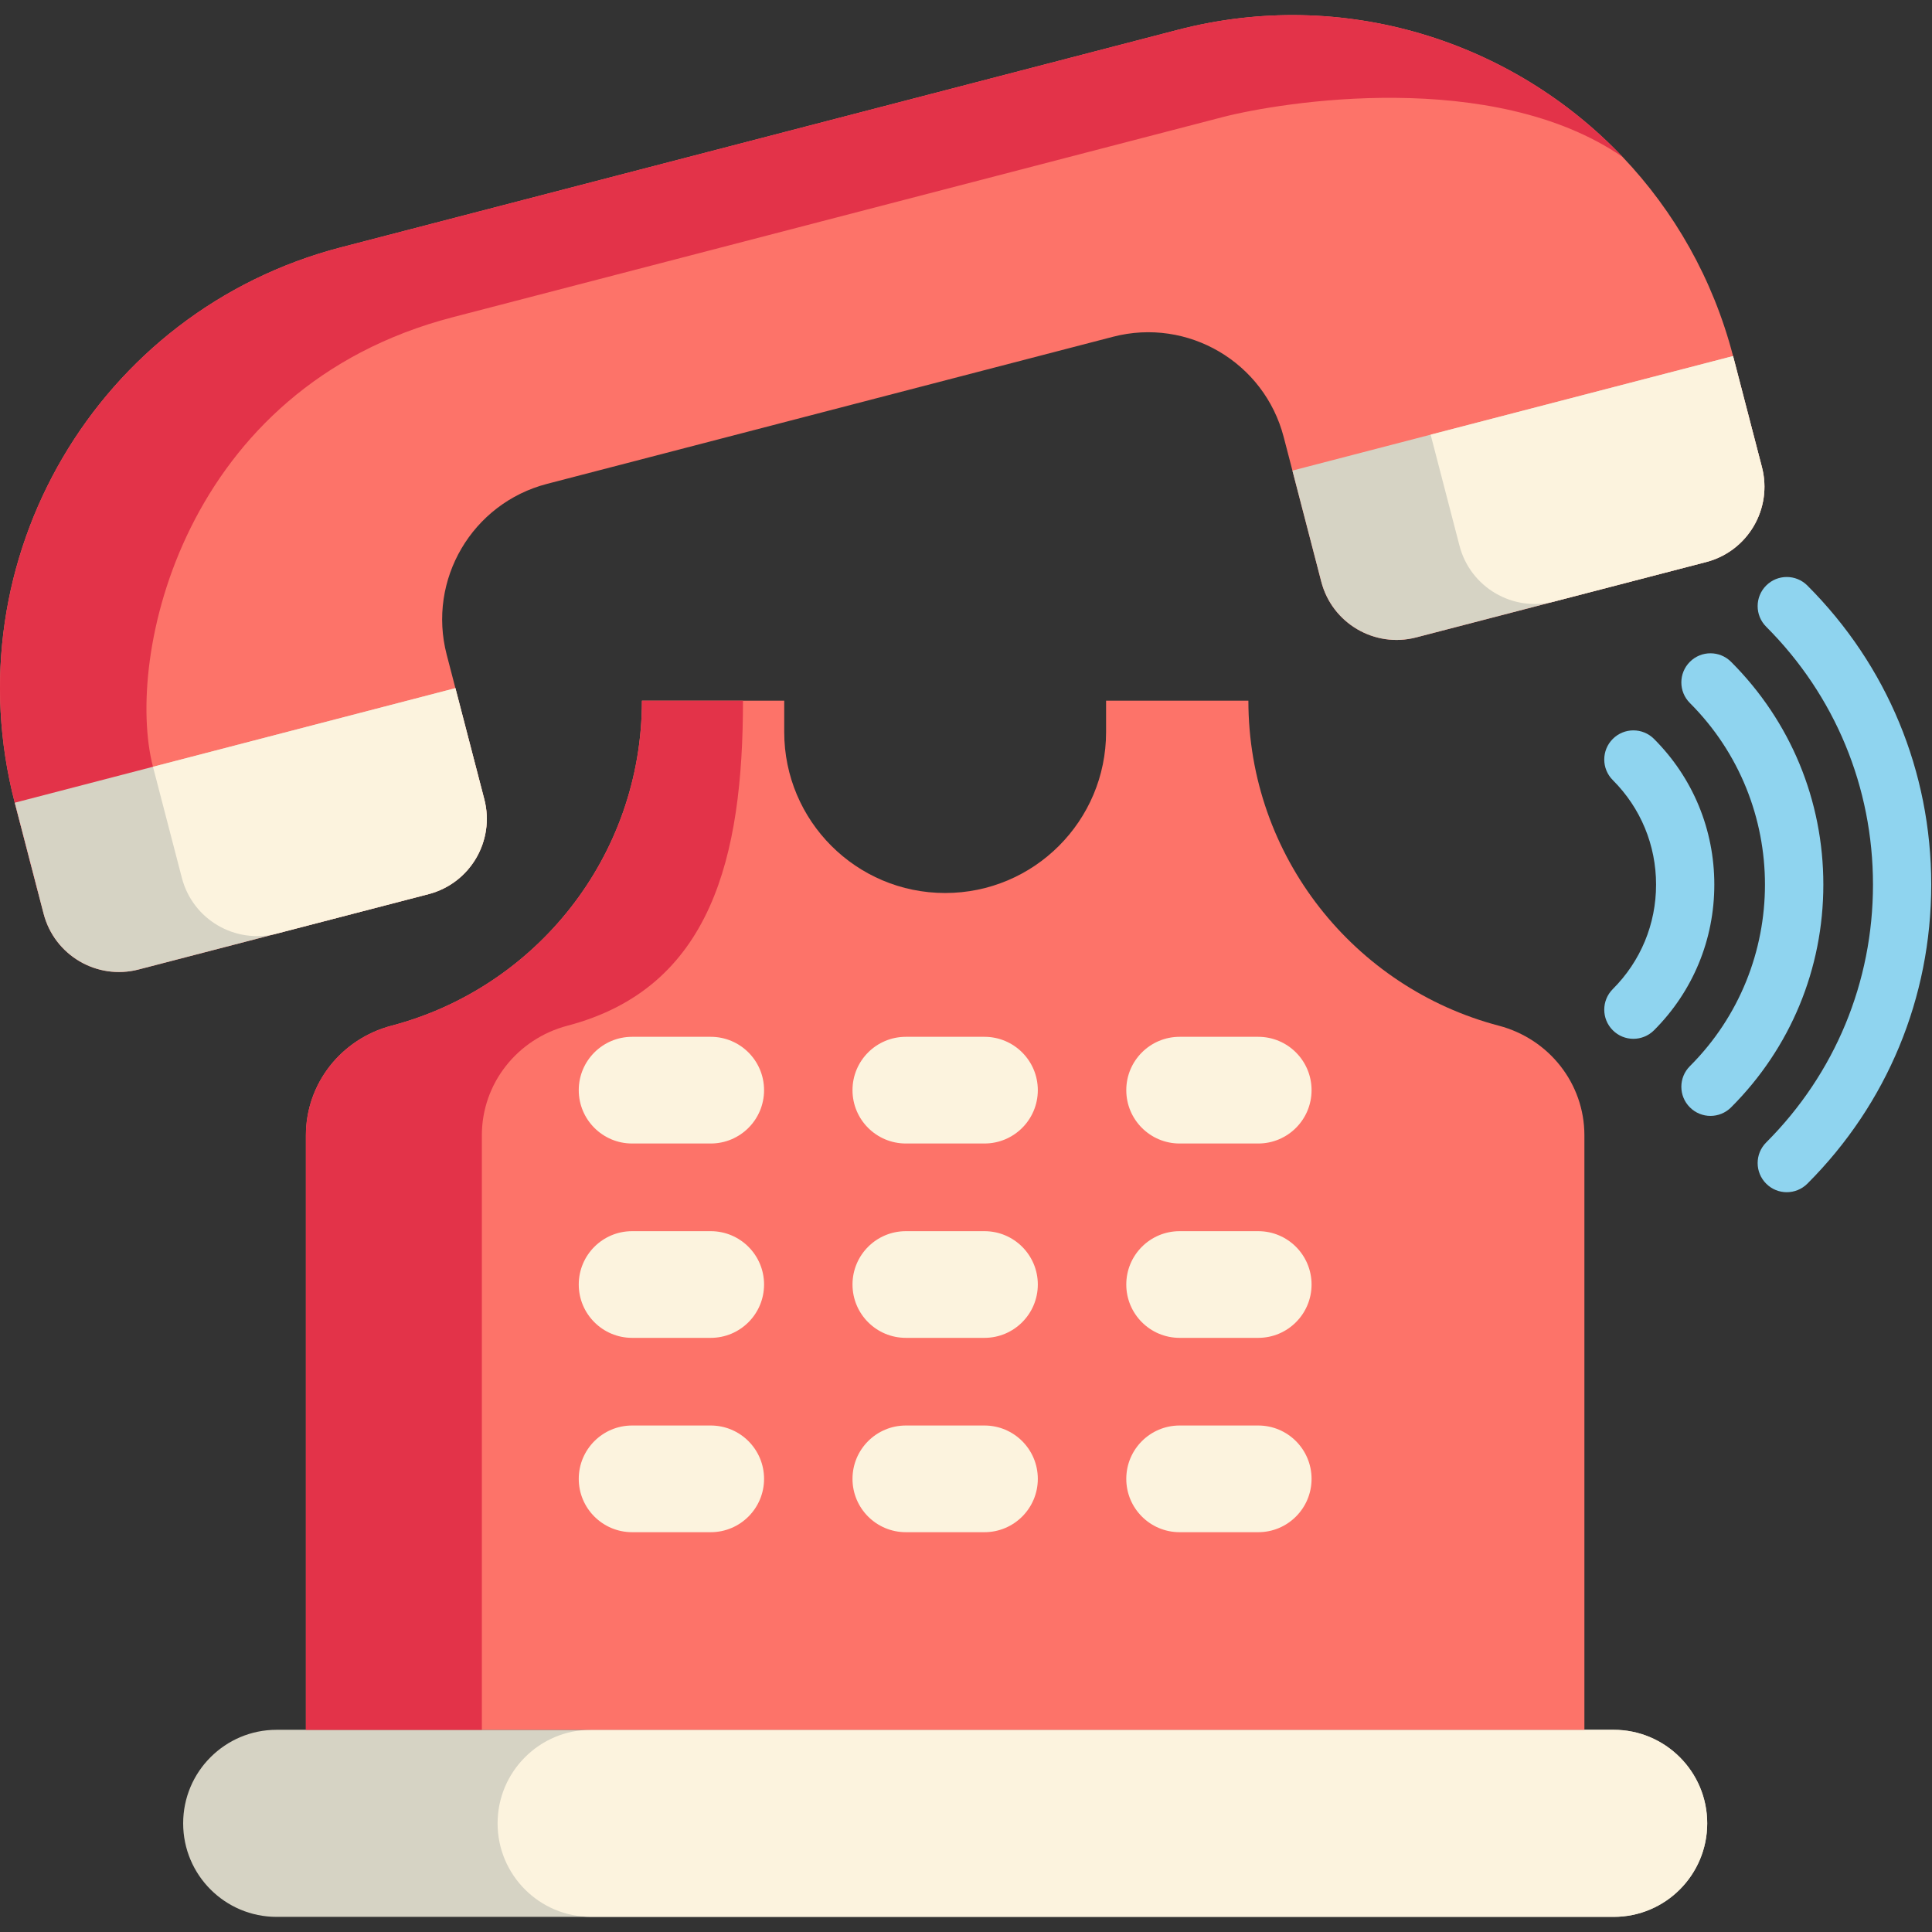 <?xml version="1.0" encoding="UTF-8"?>
<svg xmlns="http://www.w3.org/2000/svg" xmlns:xlink="http://www.w3.org/1999/xlink" width="256pt" height="256pt" viewBox="0 0 256 256" version="1.1">
<rect x="0" y="0" width="256" height="256" fill="#333333" stroke="none"/>
<g id="surface1">
<path style=" stroke:none;fill-rule:nonzero;fill:rgb(99.216%,45.098%,41.176%);fill-opacity:1;" d="M 233.465 61.898 L 229.641 47.18 C 226.977 36.93 221.832 27.984 215.02 20.812 C 200.391 5.422 178.059 -1.766 156.051 3.957 L 45.18 32.773 C 12.922 41.156 -6.43 74.105 1.957 106.363 L 5.781 121.078 C 7.215 126.59 12.844 129.895 18.355 128.465 L 56.785 118.48 C 62.297 117.047 65.602 111.418 64.172 105.906 L 60.344 91.184 L 59.188 86.742 C 56.609 76.824 62.562 66.695 72.48 64.117 L 147.473 44.625 C 157.391 42.043 167.52 47.996 170.098 57.914 L 171.254 62.355 L 175.078 77.078 C 176.512 82.59 182.141 85.895 187.652 84.461 L 226.078 74.473 C 231.59 73.039 234.898 67.41 233.465 61.898 Z M 233.465 61.898 "/>
<path style=" stroke:none;fill-rule:nonzero;fill:rgb(89.02%,20%,28.627%);fill-opacity:1;" d="M 215.02 20.812 C 200.391 5.422 178.059 -1.766 156.051 3.957 L 45.18 32.773 C 12.922 41.156 -6.43 74.105 1.957 106.363 L 5.168 118.719 L 20.27 101.602 C 16.504 87.105 24.195 51.34 59.984 42.035 C 95.781 32.73 151.566 18.23 161.969 15.527 C 169.77 13.504 197.812 8.957 215.02 20.812 Z M 215.02 20.812 "/>
<path style=" stroke:none;fill-rule:nonzero;fill:rgb(83.922%,82.745%,76.863%);fill-opacity:1;" d="M 64.172 105.906 L 60.344 91.184 L 20.27 101.602 L 1.957 106.363 L 5.781 121.078 C 7.215 126.59 12.844 129.895 18.355 128.465 L 36.668 123.707 L 56.836 118.465 C 62.316 117.012 65.598 111.402 64.172 105.906 Z M 64.172 105.906 "/>
<path style=" stroke:none;fill-rule:nonzero;fill:rgb(98.824%,95.294%,87.059%);fill-opacity:1;" d="M 64.172 105.906 L 60.344 91.184 L 20.27 101.602 L 24.098 116.32 C 25.527 121.832 31.156 125.137 36.668 123.707 L 56.836 118.465 C 62.316 117.012 65.598 111.402 64.172 105.906 Z M 64.172 105.906 "/>
<path style=" stroke:none;fill-rule:nonzero;fill:rgb(83.922%,82.745%,76.863%);fill-opacity:1;" d="M 233.465 61.898 L 229.641 47.18 L 171.254 62.355 L 175.078 77.078 C 176.512 82.59 182.141 85.895 187.652 84.461 L 226.078 74.473 C 231.59 73.039 234.898 67.41 233.465 61.898 Z M 233.465 61.898 "/>
<path style=" stroke:none;fill-rule:nonzero;fill:rgb(98.824%,95.294%,87.059%);fill-opacity:1;" d="M 233.465 61.898 L 229.641 47.18 L 189.566 57.594 L 193.391 72.312 C 194.824 77.824 200.453 81.129 205.965 79.699 L 226.129 74.461 C 231.609 73.004 234.891 67.395 233.465 61.898 Z M 233.465 61.898 "/>
<path style=" stroke:none;fill-rule:nonzero;fill:rgb(83.922%,82.745%,76.863%);fill-opacity:1;" d="M 226.215 241.602 C 226.215 245.023 224.824 248.125 222.582 250.367 C 220.34 252.613 217.238 253.996 213.816 253.996 L 36.66 253.996 C 29.816 253.996 24.27 248.449 24.27 241.605 C 24.27 238.18 25.656 235.078 27.898 232.84 C 30.141 230.594 33.238 229.207 36.66 229.207 L 213.816 229.207 C 220.66 229.207 226.215 234.758 226.215 241.602 Z M 226.215 241.602 "/>
<path style=" stroke:none;fill-rule:nonzero;fill:rgb(98.824%,95.294%,87.059%);fill-opacity:1;" d="M 226.215 241.602 C 226.215 245.023 224.824 248.125 222.582 250.367 C 220.34 252.613 217.238 253.996 213.816 253.996 L 78.324 253.996 C 71.484 253.996 65.934 248.449 65.934 241.605 C 65.934 238.18 67.324 235.078 69.566 232.84 C 71.809 230.594 74.906 229.207 78.324 229.207 L 213.816 229.207 C 220.66 229.207 226.215 234.758 226.215 241.602 Z M 226.215 241.602 "/>
<path style=" stroke:none;fill-rule:nonzero;fill:rgb(99.216%,45.098%,41.176%);fill-opacity:1;" d="M 146.562 92.844 L 146.562 97 C 146.562 108.777 137.016 118.328 125.238 118.328 C 113.461 118.328 103.914 108.777 103.914 97 L 103.914 92.844 L 85.059 92.844 C 85.059 113.516 70.973 130.895 51.879 135.91 C 45.23 137.656 40.535 143.562 40.535 150.434 L 40.535 229.211 L 209.941 229.211 L 209.941 150.434 C 209.941 143.562 205.246 137.656 198.602 135.91 C 179.504 130.895 165.418 113.516 165.418 92.844 Z M 146.562 92.844 "/>
<path style=" stroke:none;fill-rule:nonzero;fill:rgb(89.02%,20%,28.627%);fill-opacity:1;" d="M 85.059 92.848 L 98.449 92.848 C 98.449 113.52 94.285 130.895 75.191 135.91 C 68.547 137.656 63.848 143.566 63.848 150.434 L 63.848 229.207 L 40.531 229.207 L 40.531 150.434 C 40.531 143.566 45.23 137.656 51.879 135.91 C 70.969 130.895 85.059 113.516 85.059 92.848 Z M 85.059 92.848 "/>
<path style=" stroke:none;fill-rule:nonzero;fill:rgb(98.824%,95.294%,87.059%);fill-opacity:1;" d="M 94.176 151.52 L 83.758 151.52 C 79.855 151.52 76.688 148.355 76.688 144.453 C 76.688 140.547 79.855 137.383 83.758 137.383 L 94.176 137.383 C 98.078 137.383 101.242 140.547 101.242 144.453 C 101.242 148.359 98.078 151.52 94.176 151.52 Z M 94.176 151.52 "/>
<path style=" stroke:none;fill-rule:nonzero;fill:rgb(98.824%,95.294%,87.059%);fill-opacity:1;" d="M 166.723 151.52 L 156.305 151.52 C 152.402 151.52 149.238 148.355 149.238 144.453 C 149.238 140.547 152.402 137.383 156.305 137.383 L 166.723 137.383 C 170.625 137.383 173.789 140.547 173.789 144.453 C 173.789 148.359 170.625 151.52 166.723 151.52 Z M 166.723 151.52 "/>
<path style=" stroke:none;fill-rule:nonzero;fill:rgb(98.824%,95.294%,87.059%);fill-opacity:1;" d="M 130.445 151.52 L 120.031 151.52 C 116.125 151.52 112.961 148.355 112.961 144.453 C 112.961 140.547 116.125 137.383 120.031 137.383 L 130.445 137.383 C 134.352 137.383 137.516 140.547 137.516 144.453 C 137.516 148.359 134.352 151.52 130.445 151.52 Z M 130.445 151.52 "/>
<path style=" stroke:none;fill-rule:nonzero;fill:rgb(98.824%,95.294%,87.059%);fill-opacity:1;" d="M 94.176 177.273 L 83.758 177.273 C 79.855 177.273 76.688 174.109 76.688 170.203 C 76.688 166.301 79.855 163.137 83.758 163.137 L 94.176 163.137 C 98.078 163.137 101.242 166.301 101.242 170.203 C 101.242 174.109 98.078 177.273 94.176 177.273 Z M 94.176 177.273 "/>
<path style=" stroke:none;fill-rule:nonzero;fill:rgb(98.824%,95.294%,87.059%);fill-opacity:1;" d="M 166.723 177.273 L 156.305 177.273 C 152.402 177.273 149.238 174.109 149.238 170.203 C 149.238 166.301 152.402 163.137 156.305 163.137 L 166.723 163.137 C 170.625 163.137 173.789 166.301 173.789 170.203 C 173.789 174.109 170.625 177.273 166.723 177.273 Z M 166.723 177.273 "/>
<path style=" stroke:none;fill-rule:nonzero;fill:rgb(98.824%,95.294%,87.059%);fill-opacity:1;" d="M 130.445 177.273 L 120.031 177.273 C 116.125 177.273 112.961 174.109 112.961 170.203 C 112.961 166.301 116.125 163.137 120.031 163.137 L 130.445 163.137 C 134.352 163.137 137.516 166.301 137.516 170.203 C 137.516 174.109 134.352 177.273 130.445 177.273 Z M 130.445 177.273 "/>
<path style=" stroke:none;fill-rule:nonzero;fill:rgb(98.824%,95.294%,87.059%);fill-opacity:1;" d="M 94.176 203.023 L 83.758 203.023 C 79.855 203.023 76.688 199.859 76.688 195.957 C 76.688 192.051 79.855 188.887 83.758 188.887 L 94.176 188.887 C 98.078 188.887 101.242 192.051 101.242 195.957 C 101.242 199.859 98.078 203.023 94.176 203.023 Z M 94.176 203.023 "/>
<path style=" stroke:none;fill-rule:nonzero;fill:rgb(98.824%,95.294%,87.059%);fill-opacity:1;" d="M 166.723 203.023 L 156.305 203.023 C 152.402 203.023 149.238 199.859 149.238 195.957 C 149.238 192.051 152.402 188.887 156.305 188.887 L 166.723 188.887 C 170.625 188.887 173.789 192.051 173.789 195.957 C 173.789 199.859 170.625 203.023 166.723 203.023 Z M 166.723 203.023 "/>
<path style=" stroke:none;fill-rule:nonzero;fill:rgb(98.824%,95.294%,87.059%);fill-opacity:1;" d="M 130.445 203.023 L 120.031 203.023 C 116.125 203.023 112.961 199.859 112.961 195.957 C 112.961 192.051 116.125 188.887 120.031 188.887 L 130.445 188.887 C 134.352 188.887 137.516 192.051 137.516 195.957 C 137.516 199.859 134.352 203.023 130.445 203.023 Z M 130.445 203.023 "/>
<path style=" stroke:none;fill-rule:nonzero;fill:rgb(56.078%,83.137%,93.725%);fill-opacity:1;" d="M 216.434 137.648 C 215.445 137.648 214.457 137.273 213.703 136.516 C 212.195 135.008 212.195 132.566 213.703 131.059 C 217.402 127.359 219.438 122.445 219.438 117.215 C 219.438 111.984 217.402 107.066 213.703 103.367 C 212.195 101.859 212.195 99.418 213.703 97.91 C 215.211 96.402 217.656 96.402 219.164 97.91 C 224.32 103.066 227.156 109.922 227.156 117.215 C 227.156 124.508 224.32 131.363 219.164 136.52 C 218.406 137.27 217.418 137.648 216.434 137.648 Z M 216.434 137.648 "/>
<path style=" stroke:none;fill-rule:nonzero;fill:rgb(56.078%,83.137%,93.725%);fill-opacity:1;" d="M 226.645 147.863 C 225.656 147.863 224.672 147.484 223.918 146.73 C 222.41 145.223 222.41 142.781 223.918 141.273 C 237.184 128.008 237.184 106.422 223.918 93.152 C 222.41 91.645 222.41 89.203 223.918 87.695 C 225.422 86.188 227.867 86.188 229.375 87.695 C 237.262 95.578 241.602 106.062 241.602 117.215 C 241.602 128.363 237.262 138.848 229.375 146.734 C 228.621 147.484 227.633 147.863 226.645 147.863 Z M 226.645 147.863 "/>
<path style=" stroke:none;fill-rule:nonzero;fill:rgb(56.078%,83.137%,93.725%);fill-opacity:1;" d="M 236.754 157.973 C 235.766 157.973 234.777 157.594 234.027 156.84 C 232.52 155.332 232.52 152.891 234.027 151.383 C 243.152 142.254 248.18 130.121 248.18 117.215 C 248.18 104.309 243.152 92.172 234.027 83.043 C 232.52 81.535 232.52 79.094 234.027 77.586 C 235.531 76.078 237.977 76.078 239.484 77.586 C 250.07 88.172 255.898 102.246 255.898 117.215 C 255.898 132.184 250.07 146.258 239.484 156.844 C 238.73 157.594 237.742 157.973 236.754 157.973 Z M 236.754 157.973 "/>
</g>
</svg>
